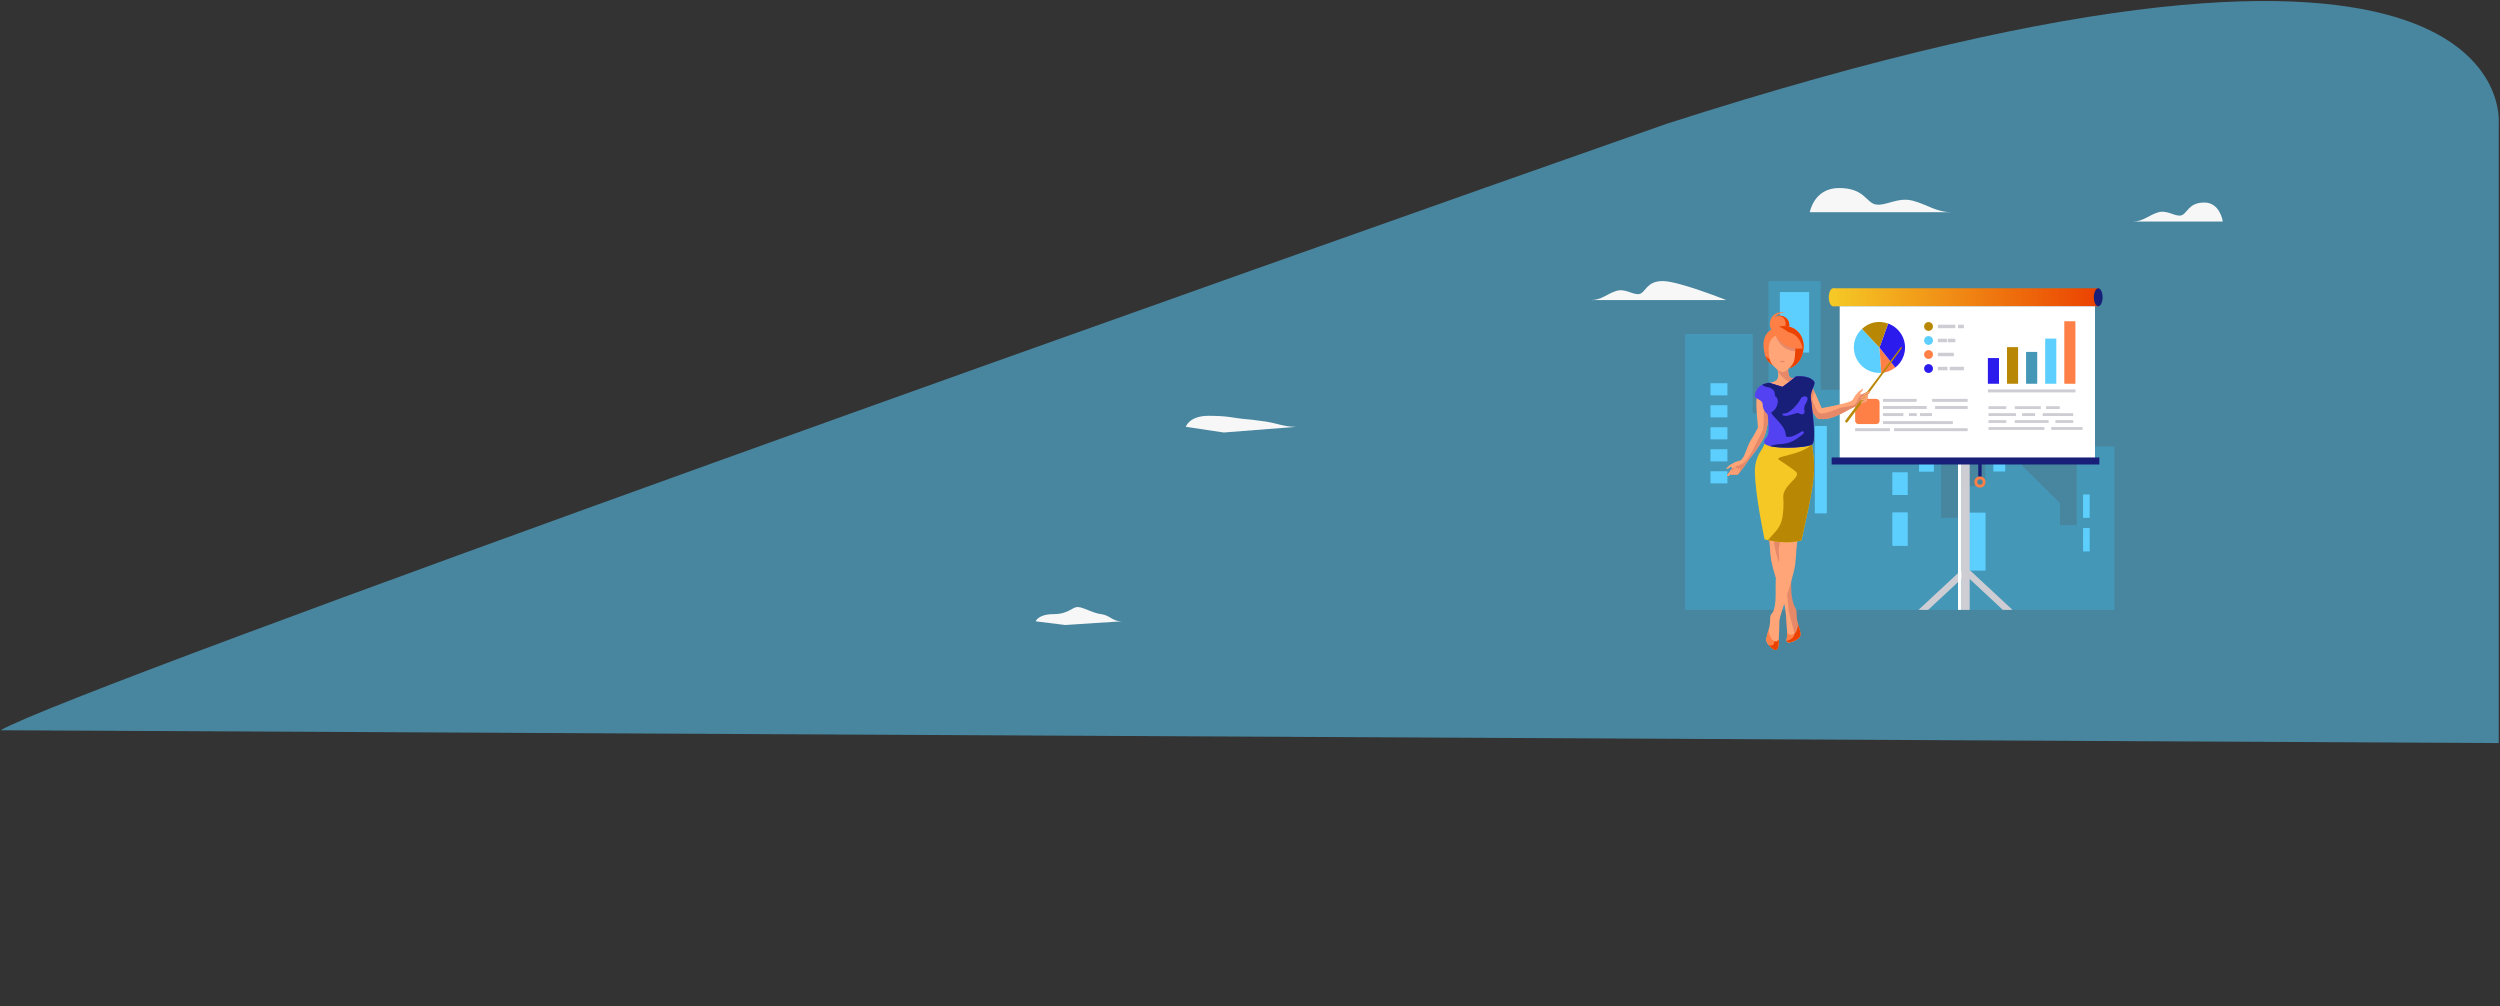 <svg width="1948" height="784" viewBox="0 0 1948 784" fill="none" xmlns="http://www.w3.org/2000/svg">
<rect x="0" y="0" width="1948" height="784" fill="#333333" stroke="none"/>
<path d="M1618.33 464.626C1618.33 469.015 1599.15 472.572 1575.49 472.572C1551.83 472.572 1532.65 469.015 1532.65 464.626C1532.65 460.237 1551.83 456.68 1575.49 456.68C1599.15 456.68 1618.33 460.237 1618.33 464.626Z" fill="#E6E8ED"/>
<path d="M1947 95.904V579.001L0.5 569.001C58.687 535.238 995 203.001 1298.5 96.501C1967.5 -118.5 1947 95.904 1947 95.904Z" fill="#5CCFFE" fill-opacity="0.53"/>
<path d="M840.11 473.016C835.343 472.662 833.031 478.545 820.795 478.545C808.933 478.545 807 484.126 807 484.126L829.994 487.001L874 484.126C866.546 484.126 864.994 479.431 858.029 478.545C851.065 477.659 844.875 473.371 840.11 473.016Z" fill="#F7F7F7"/>
<path d="M1295.56 219.001C1282.78 219.001 1282.28 228.155 1277.31 229.092C1272.33 230.028 1266.53 224.402 1259.26 226.745C1251.99 229.088 1247.78 233.787 1240 233.787H1345C1345 233.787 1307.95 219.001 1295.56 219.001Z" fill="#F7F7F7"/>
<path fill-rule="evenodd" clip-rule="evenodd" d="M1618.19 347.88V409.207H1605.13V391.997L1575.52 362.77V349.508H1569.68V324.15H1546.88V378.735H1526.43V403.457H1512.4V266.889H1468.56V346.627H1448.11V323.23H1436.42V303.726H1418.7V219.001H1377.98V322.01H1365.7V260.255H1313V475.231H1647.55V347.878L1618.19 347.88Z" fill="#4497B7"/>
<path d="M1409.68 227.576H1386.86V274.709H1409.68V227.576Z" fill="#5CCFFE"/>
<path d="M1486.52 368.001H1474.49V385.706H1486.52V368.001Z" fill="#5CCFFE"/>
<path d="M1486.52 399.229H1474.49V425.349H1486.52V399.229Z" fill="#5CCFFE"/>
<path d="M1485.19 274.709H1475.81V342.777H1485.19V274.709Z" fill="#5CCFFE"/>
<path d="M1423.47 331.95H1414.09V400.016H1423.47V331.95Z" fill="#5CCFFE"/>
<path d="M1547.14 399.447H1533.92V444.64H1547.14V399.447Z" fill="#5CCFFE"/>
<path d="M1506.87 306.702H1495.33V367.541H1506.87V306.702Z" fill="#5CCFFE"/>
<path d="M1562.49 330.794H1553.24V340.234H1562.49V330.794Z" fill="#5CCFFE"/>
<path d="M1562.49 357.966H1553.24V367.403H1562.49V357.966Z" fill="#5CCFFE"/>
<path d="M1562.49 344.758H1553.24V354.195H1562.49V344.758Z" fill="#5CCFFE"/>
<path d="M1628.26 385.284H1623.13V403.507H1628.26V385.284Z" fill="#5CCFFE"/>
<path d="M1628.26 411.457H1623.13V429.693H1628.26V411.457Z" fill="#5CCFFE"/>
<path d="M1345.99 367.2H1332.81V376.654H1345.99V367.2Z" fill="#5CCFFE"/>
<path d="M1345.99 350.053H1332.81V359.505H1345.99V350.053Z" fill="#5CCFFE"/>
<path d="M1345.99 332.903H1332.81V342.357H1345.99V332.903Z" fill="#5CCFFE"/>
<path d="M1345.99 315.756H1332.81V325.209H1345.99V315.756Z" fill="#5CCFFE"/>
<path d="M1345.99 298.608H1332.81V308.06H1345.99V298.608Z" fill="#5CCFFE"/>
<path d="M1432.97 146.516C1453.17 146.516 1453.96 158.167 1461.83 159.361C1469.69 160.555 1478.85 153.387 1490.35 156.374C1501.84 159.361 1508.48 165.335 1520.79 165.335H1410.2C1410.2 165.335 1413.39 146.516 1432.97 146.516Z" fill="#F7F7F7"/>
<path d="M1717.59 157.811C1704.81 157.811 1704.31 166.965 1699.34 167.902C1694.36 168.838 1688.56 163.212 1681.29 165.555C1674.02 167.898 1669.81 172.597 1662.03 172.597H1732C1732 172.597 1729.98 157.811 1717.59 157.811Z" fill="#F7F7F7"/>
<path d="M1502.41 475.23H1494.88L1527.76 444.64H1535.29L1502.41 475.23Z" fill="#CECDD3"/>
<path d="M1534.78 358.443H1528.28V475.23H1534.78V358.443Z" fill="#CECDD3"/>
<path d="M1525.68 475.23H1528.28V358.444H1525.68V475.23Z" fill="white"/>
<path d="M1560.64 475.23H1568.17L1535.29 444.64H1527.76L1560.64 475.23Z" fill="#CECDD3"/>
<path d="M1428.39 224.628V238.678H1634.93V224.635L1428.39 224.628Z" fill="url(#paint0_linear_108_2)"/>
<path d="M1544.08 357.966H1541.45V372.761H1544.08V357.966Z" fill="#181F79"/>
<path d="M1433.5 238.675V359.889H1632.42V238.675H1433.5Z" fill="white"/>
<path d="M1635.83 356.456H1427.23V361.928H1635.83V356.456Z" fill="#181F79"/>
<path d="M1542.76 371.239C1541.6 371.24 1540.49 371.699 1539.67 372.514C1538.85 373.33 1538.39 374.436 1538.39 375.589C1538.39 376.742 1538.85 377.848 1539.67 378.664C1540.49 379.479 1541.6 379.938 1542.76 379.94C1543.92 379.939 1545.04 379.48 1545.86 378.664C1546.68 377.848 1547.14 376.742 1547.14 375.589C1547.14 374.435 1546.68 373.329 1545.86 372.514C1545.04 371.698 1543.92 371.24 1542.76 371.239ZM1542.76 377.765C1542.18 377.765 1541.63 377.535 1541.22 377.127C1540.81 376.719 1540.58 376.166 1540.57 375.589C1540.58 375.012 1540.81 374.459 1541.22 374.051C1541.63 373.643 1542.18 373.413 1542.76 373.412C1543.34 373.413 1543.9 373.643 1544.31 374.051C1544.72 374.459 1544.95 375.012 1544.95 375.589C1544.95 376.166 1544.72 376.719 1544.31 377.127C1543.9 377.535 1543.34 377.765 1542.76 377.765V377.765Z" fill="#FE8046"/>
<path d="M1557.62 279.004H1548.95V299.022H1557.62V279.004Z" fill="#2B1BED"/>
<path d="M1572.51 270.488H1563.84V299.022H1572.51V270.488Z" fill="#B88704"/>
<path d="M1587.4 274.212H1578.72V299.022H1587.4V274.212Z" fill="#4497B7"/>
<path d="M1602.28 263.819H1593.61V299.022H1602.28V263.819Z" fill="#5CCFFE"/>
<path d="M1617.17 250.321H1608.5V299.021H1617.17V250.321Z" fill="#FE8046"/>
<path d="M1617.17 303.424H1548.95V305.775H1617.17V303.424Z" fill="#CECDD3"/>
<path d="M1450.84 256.303C1448.64 258.298 1446.94 260.77 1445.85 263.526C1444.77 266.282 1444.33 269.249 1444.58 272.198C1444.97 277.442 1447.43 282.321 1451.43 285.761C1455.43 289.202 1460.64 290.923 1465.91 290.545L1464.47 270.768L1450.84 256.303Z" fill="#5CCFFE"/>
<path d="M1465.91 290.545C1469.88 290.302 1473.68 288.841 1476.79 286.363L1464.47 270.768L1465.91 290.545Z" fill="#FE8046"/>
<path d="M1471.25 252.123L1464.47 270.767L1476.79 286.362C1479.76 284.099 1482 281.019 1483.23 277.503C1485.03 272.558 1484.77 267.106 1482.53 262.346C1480.28 257.587 1476.22 253.909 1471.25 252.123V252.123Z" fill="#2B1BED"/>
<path d="M1450.84 256.302L1464.47 270.767L1471.25 252.123C1463.91 249.488 1456.53 251.004 1450.84 256.302Z" fill="#B88704"/>
<path d="M1523.63 253.011H1509.96V255.737H1523.63V253.011Z" fill="#CECDD3"/>
<path d="M1530.29 253.011H1525.68V255.737H1530.29V253.011Z" fill="#CECDD3"/>
<path d="M1522.43 274.868H1509.96V277.594H1522.43V274.868Z" fill="#CECDD3"/>
<path d="M1530.29 285.8H1519.22V288.526H1530.29V285.8Z" fill="#CECDD3"/>
<path d="M1517.5 285.8H1509.96V288.526H1517.5V285.8Z" fill="#CECDD3"/>
<path d="M1517.27 263.944H1509.96V266.668H1517.27V263.944Z" fill="#CECDD3"/>
<path d="M1523.63 263.944H1517.9V266.668H1523.63V263.944Z" fill="#CECDD3"/>
<path d="M1502.71 250.942C1501.8 250.942 1500.92 251.304 1500.27 251.947C1499.63 252.591 1499.26 253.463 1499.26 254.373C1499.26 254.824 1499.35 255.271 1499.52 255.688C1499.7 256.105 1499.95 256.484 1500.27 256.803C1500.59 257.122 1500.97 257.375 1501.39 257.548C1501.81 257.721 1502.26 257.81 1502.71 257.81C1503.17 257.811 1503.62 257.722 1504.04 257.55C1504.46 257.377 1504.84 257.124 1505.16 256.805C1505.48 256.485 1505.74 256.106 1505.91 255.689C1506.08 255.272 1506.17 254.824 1506.17 254.373C1506.17 253.922 1506.08 253.475 1505.91 253.059C1505.73 252.642 1505.48 252.264 1505.16 251.945C1504.84 251.627 1504.45 251.374 1504.04 251.202C1503.62 251.03 1503.17 250.941 1502.71 250.942Z" fill="#B88704"/>
<path d="M1502.71 261.873C1501.8 261.873 1500.92 262.235 1500.27 262.878C1499.62 263.522 1499.26 264.395 1499.26 265.305C1499.26 266.215 1499.62 267.088 1500.27 267.732C1500.92 268.375 1501.8 268.737 1502.71 268.737C1503.17 268.738 1503.62 268.649 1504.04 268.477C1504.46 268.305 1504.84 268.052 1505.16 267.734C1505.48 267.415 1505.73 267.036 1505.91 266.62C1506.08 266.203 1506.17 265.756 1506.17 265.305C1506.17 264.854 1506.08 264.407 1505.91 263.991C1505.73 263.574 1505.48 263.195 1505.16 262.876C1504.84 262.558 1504.45 262.305 1504.04 262.133C1503.62 261.96 1503.17 261.872 1502.71 261.873V261.873Z" fill="#5CCFFE"/>
<path d="M1502.71 272.801C1501.8 272.801 1500.92 273.163 1500.27 273.806C1499.62 274.45 1499.26 275.323 1499.26 276.233C1499.26 276.683 1499.35 277.13 1499.52 277.546C1499.7 277.963 1499.95 278.341 1500.27 278.66C1500.59 278.979 1500.97 279.232 1501.39 279.404C1501.81 279.577 1502.26 279.665 1502.71 279.665C1503.17 279.666 1503.62 279.578 1504.04 279.406C1504.46 279.233 1504.84 278.981 1505.16 278.662C1505.48 278.343 1505.73 277.964 1505.91 277.548C1506.08 277.131 1506.17 276.684 1506.17 276.233C1506.17 275.782 1506.08 275.335 1505.91 274.918C1505.73 274.502 1505.48 274.123 1505.16 273.804C1504.84 273.486 1504.45 273.233 1504.04 273.061C1503.62 272.889 1503.17 272.8 1502.71 272.801V272.801Z" fill="#FE8046"/>
<path d="M1502.71 283.732C1502.26 283.732 1501.81 283.821 1501.39 283.993C1500.97 284.166 1500.59 284.419 1500.27 284.737C1499.95 285.056 1499.7 285.434 1499.52 285.851C1499.35 286.267 1499.26 286.714 1499.26 287.164C1499.26 288.074 1499.63 288.947 1500.27 289.59C1500.92 290.233 1501.8 290.595 1502.71 290.595C1503.17 290.596 1503.62 290.507 1504.04 290.335C1504.45 290.163 1504.84 289.911 1505.16 289.592C1505.48 289.273 1505.73 288.895 1505.91 288.478C1506.08 288.062 1506.17 287.615 1506.17 287.164C1506.17 286.713 1506.08 286.266 1505.91 285.85C1505.73 285.433 1505.48 285.054 1505.16 284.735C1504.84 284.417 1504.46 284.164 1504.04 283.992C1503.62 283.82 1503.17 283.732 1502.71 283.732V283.732Z" fill="#2B1BED"/>
<path d="M1462.03 310.815H1448.07C1446.67 310.815 1445.53 311.944 1445.53 313.338V327.902C1445.53 329.296 1446.67 330.425 1448.07 330.425H1462.03C1463.43 330.425 1464.56 329.296 1464.56 327.902V313.338C1464.56 311.944 1463.43 310.815 1462.03 310.815Z" fill="#FE8046"/>
<path d="M1493.49 310.815H1467.2V313.123H1493.49V310.815Z" fill="#CECDD3"/>
<path d="M1533.21 310.815H1505.52V313.123H1533.21V310.815Z" fill="#CECDD3"/>
<path d="M1501.28 316.354H1467.2V318.659H1501.28V316.354Z" fill="#CECDD3"/>
<path d="M1493.55 321.89H1487.41V324.194H1493.55V321.89Z" fill="#CECDD3"/>
<path d="M1505.37 321.89H1496.02V324.194H1505.37V321.89Z" fill="#CECDD3"/>
<path d="M1533.21 316.354H1507.84V318.659H1533.21V316.354Z" fill="#CECDD3"/>
<path d="M1483.12 321.888H1467.2V324.196H1483.12V321.888Z" fill="#CECDD3"/>
<path d="M1521.67 328.117H1467.2V330.425H1521.67V328.117Z" fill="#CECDD3"/>
<path d="M1533.21 333.654H1475.84V335.962H1533.21V333.654Z" fill="#CECDD3"/>
<path d="M1472.63 333.654H1445.53V335.961H1472.63V333.654Z" fill="#CECDD3"/>
<path d="M1563.3 316.519H1549.43V318.713H1563.3V316.519Z" fill="#CECDD3"/>
<path d="M1570.84 321.944H1549.43V324.139H1570.84V321.944Z" fill="#CECDD3"/>
<path d="M1590.22 316.519H1569.91V318.713H1590.22V316.519Z" fill="#CECDD3"/>
<path d="M1604.95 316.519H1594.27V318.713H1604.95V316.519Z" fill="#CECDD3"/>
<path d="M1615.46 321.944H1591.67V324.139H1615.46V321.944Z" fill="#CECDD3"/>
<path d="M1563.3 327.355H1549.43V329.549H1563.3V327.355Z" fill="#CECDD3"/>
<path d="M1593.01 332.78H1549.43V334.975H1593.01V332.78Z" fill="#CECDD3"/>
<path d="M1596.32 327.355H1569.91V329.549H1596.32V327.355Z" fill="#CECDD3"/>
<path d="M1615.46 327.355H1601.6V329.549H1615.46V327.355Z" fill="#CECDD3"/>
<path d="M1622.73 332.78H1598.29V334.975H1622.73V332.78Z" fill="#CECDD3"/>
<path d="M1585.72 321.944H1575.6V324.139H1585.72V321.944Z" fill="#CECDD3"/>
<path d="M1634.93 224.628C1633.05 224.628 1631.53 227.773 1631.53 231.65C1631.53 235.527 1633.05 238.672 1634.93 238.672C1636.81 238.672 1638.34 235.529 1638.34 231.65C1638.34 227.77 1636.81 224.628 1634.93 224.628Z" fill="#181F79"/>
<path d="M1428.39 224.628C1426.51 224.628 1424.98 227.773 1424.98 231.65C1424.98 235.527 1426.51 238.672 1428.39 238.672C1430.27 238.672 1431.79 235.529 1431.79 231.65C1431.79 227.77 1430.27 224.628 1428.39 224.628Z" fill="#F5C825"/>
<path fill-rule="evenodd" clip-rule="evenodd" d="M1386.89 245.949C1385.92 245.949 1384.97 246.137 1384.08 246.504C1383.18 246.871 1382.37 247.409 1381.69 248.087C1381.01 248.765 1380.47 249.57 1380.1 250.457C1379.73 251.343 1379.54 252.292 1379.54 253.252C1379.54 254.211 1379.73 255.16 1380.1 256.047C1380.47 256.933 1381.01 257.738 1381.69 258.416C1382.37 259.094 1383.18 259.632 1384.07 259.999C1384.97 260.366 1385.92 260.555 1386.89 260.555C1387.85 260.555 1388.81 260.366 1389.7 260C1390.59 259.633 1391.4 259.095 1392.08 258.417C1392.76 257.739 1393.31 256.933 1393.68 256.047C1394.04 255.161 1394.23 254.211 1394.23 253.252C1394.23 251.315 1393.46 249.457 1392.08 248.088C1390.7 246.718 1388.84 245.949 1386.89 245.949V245.949Z" fill="#FE8046"/>
<path fill-rule="evenodd" clip-rule="evenodd" d="M1386.89 245.949C1386.07 245.958 1385.26 246.103 1384.5 246.378C1384.89 246.301 1385.3 246.262 1385.7 246.259C1393.25 246.259 1393.24 257.902 1385.7 257.902C1380.85 257.902 1379.14 253.111 1380.52 249.673C1379.89 250.761 1379.55 251.994 1379.54 253.252C1379.54 254.211 1379.73 255.16 1380.1 256.047C1380.47 256.933 1381.01 257.738 1381.69 258.416C1382.37 259.094 1383.18 259.632 1384.07 259.999C1384.97 260.366 1385.92 260.555 1386.89 260.555C1387.85 260.555 1388.81 260.366 1389.7 260C1390.59 259.633 1391.4 259.095 1392.08 258.417C1392.76 257.739 1393.31 256.933 1393.68 256.047C1394.04 255.161 1394.23 254.211 1394.23 253.252C1394.23 251.315 1393.46 249.457 1392.08 248.088C1390.7 246.718 1388.84 245.949 1386.89 245.949V245.949Z" fill="#EB4201"/>
<path fill-rule="evenodd" clip-rule="evenodd" d="M1383.5 244.46C1381.44 245.662 1379.95 247.629 1379.35 249.927C1378.75 252.225 1379.09 254.665 1380.3 256.712C1380.98 257.872 1381.92 258.863 1383.05 259.612C1384.17 260.361 1385.45 260.847 1386.79 261.035C1384.88 260.313 1383.28 258.966 1382.25 257.217C1381.04 255.17 1380.7 252.729 1381.3 250.431C1381.9 248.133 1383.39 246.167 1385.45 244.964C1387.21 243.935 1389.27 243.533 1391.29 243.826C1390.03 243.342 1388.67 243.148 1387.32 243.257C1385.97 243.367 1384.67 243.778 1383.5 244.46V244.46Z" fill="#FE8046"/>
<path fill-rule="evenodd" clip-rule="evenodd" d="M1369.84 333.157C1368.3 335.655 1367.22 338.322 1365.63 340.725C1360.9 347.834 1360.36 354.129 1357.44 357.555C1356.85 358.399 1355.94 358.977 1354.92 359.163C1352.66 359.562 1350.61 360.767 1349.17 362.553C1347.79 364.113 1350.57 363.575 1349.18 365.635C1348.36 366.851 1345.56 370.132 1345.9 370.606C1346.6 371.571 1347.47 370.593 1348.42 369.416C1348.5 369.586 1348.63 369.733 1348.78 369.842C1348.94 369.952 1349.12 370.02 1349.31 370.04C1349.5 370.061 1349.69 370.033 1349.86 369.96C1350.04 369.887 1350.19 369.771 1350.31 369.622C1350.46 369.769 1350.64 369.883 1350.84 369.957C1351.03 370.031 1351.24 370.064 1351.45 370.053C1351.66 370.042 1351.87 369.988 1352.05 369.894C1352.24 369.8 1352.41 369.668 1352.54 369.507C1353.51 370.29 1354.39 369.859 1355.25 368.48C1356.17 367.008 1358.09 365.014 1360.66 361.085C1364.02 355.937 1367.02 353.114 1369.33 349.351C1371.34 346.068 1374.7 341.959 1376.07 336.004C1376.32 334.903 1370.47 333.498 1369.84 333.157Z" fill="#FFA578"/>
<path fill-rule="evenodd" clip-rule="evenodd" d="M1373.8 334.484C1372.6 337.76 1370.69 340.707 1369.16 343.985C1367.62 347.298 1366.21 349.772 1364.45 352.991C1361.62 358.16 1358.84 362.06 1353.12 362.997C1352.21 364.072 1350.92 364.761 1349.52 364.923C1349.45 365.178 1349.33 365.418 1349.18 365.633C1348.36 366.85 1345.56 370.131 1345.9 370.605C1346.6 371.57 1347.47 370.592 1348.42 369.415C1348.5 369.585 1348.63 369.732 1348.78 369.841C1348.94 369.95 1349.12 370.019 1349.31 370.039C1349.5 370.06 1349.69 370.032 1349.86 369.959C1350.04 369.886 1350.19 369.769 1350.31 369.621C1350.46 369.767 1350.64 369.881 1350.84 369.955C1351.03 370.03 1351.24 370.062 1351.45 370.051C1351.66 370.041 1351.87 369.986 1352.05 369.892C1352.24 369.799 1352.41 369.667 1352.54 369.506C1353.51 370.288 1354.39 369.858 1355.25 368.479C1356.17 367.007 1358.09 365.013 1360.66 361.084C1364.02 355.936 1367.02 353.113 1369.33 349.35C1371.34 346.067 1374.7 341.958 1376.07 336.002C1376.18 335.515 1375.1 334.971 1373.8 334.484Z" fill="#E68969"/>
<path fill-rule="evenodd" clip-rule="evenodd" d="M1344.85 364.956C1345.87 365.602 1347.12 365.309 1348.18 364.02C1349.32 363.867 1350.39 363.359 1351.23 362.568L1352.25 360.046L1347.87 362.282C1346.97 363.294 1345.96 364.192 1344.85 364.956V364.956Z" fill="#FFA578"/>
<path fill-rule="evenodd" clip-rule="evenodd" d="M1348.7 366.573C1347.87 367.531 1347.09 368.533 1346.37 369.573C1345.98 370.118 1346.02 370.623 1346.31 370.775C1346.61 370.928 1346.97 370.978 1347.48 370.321C1348.29 369.274 1349.02 368.165 1349.66 367.004C1350.21 366.031 1349.74 365.349 1348.7 366.573Z" fill="#FFA578"/>
<path fill-rule="evenodd" clip-rule="evenodd" d="M1351.6 364.748C1350.59 366.116 1349.82 367.48 1348.83 368.841C1348.43 369.384 1348.67 369.649 1349 369.795C1349.33 369.936 1349.72 369.979 1350.18 369.287C1351.06 367.948 1351.85 366.551 1352.54 365.104C1353 364.087 1352.55 363.453 1351.6 364.748Z" fill="#FFA578"/>
<path fill-rule="evenodd" clip-rule="evenodd" d="M1353.06 365.187C1352.21 366.452 1351.65 367.639 1350.81 368.901C1350.48 369.4 1350.8 369.694 1351.12 369.84C1351.44 369.981 1351.82 370.032 1352.2 369.39C1352.93 368.147 1353.57 366.849 1354.1 365.509C1354.46 364.558 1353.86 363.991 1353.06 365.187Z" fill="#FFA578"/>
<path fill-rule="evenodd" clip-rule="evenodd" d="M1354.94 365.555C1354.09 366.82 1353.71 367.476 1352.87 368.735C1352.54 369.234 1352.8 369.491 1353.12 369.637C1353.44 369.778 1353.81 369.828 1354.19 369.185C1354.85 368.147 1355.4 367.052 1355.86 365.914C1356.22 364.967 1355.74 364.359 1354.94 365.555Z" fill="#FFA578"/>
<path fill-rule="evenodd" clip-rule="evenodd" d="M1386.12 254.54C1370.52 257.969 1374.3 271.954 1375.04 275.645C1376.48 282.883 1383.11 287.164 1391.66 287.164C1402.93 287.164 1409.22 270.476 1402.84 260.812C1397.98 253.47 1390.53 253.569 1386.12 254.54Z" fill="#FE8046"/>
<path fill-rule="evenodd" clip-rule="evenodd" d="M1386.12 254.54C1386.02 254.561 1385.94 254.588 1385.84 254.61C1386.04 254.646 1386.24 254.677 1386.43 254.721C1387.73 255.05 1388.95 255.648 1390.01 256.476C1392.87 257.807 1395.1 260.179 1396.26 263.101C1397.45 265.825 1397.69 268.866 1396.95 271.744C1396.17 274.911 1393.7 277.635 1390.88 279.204C1387.97 280.824 1384.23 281.74 1380.96 280.663C1379.01 280.035 1377.23 278.97 1375.75 277.55C1375.65 277.452 1375.56 277.32 1375.46 277.213C1377.49 283.493 1383.75 287.163 1391.66 287.163C1402.92 287.163 1409.22 270.475 1402.84 260.81C1397.98 253.47 1390.53 253.569 1386.12 254.54Z" fill="#EB4201"/>
<path fill-rule="evenodd" clip-rule="evenodd" d="M1399.57 475.075C1399.08 473.674 1398.09 472.533 1397.15 469.285C1394.27 459.336 1397.06 451.359 1394.43 438.306C1393.91 435.748 1392.56 433.47 1392.85 430.501C1392.95 427.709 1393.38 425.542 1393.23 423.393C1393.08 421.345 1392.38 419.308 1392.18 416.837C1391.19 404.402 1391.5 389.288 1391.97 377.359L1371.93 367.312C1372.31 379.659 1377.02 410.316 1377.27 411.641C1379.5 423.073 1378.68 424.912 1379.92 434.65C1381.24 444.922 1387.76 461.057 1390.66 471.866C1391.66 475.602 1392.74 492.64 1392.54 495.636C1392.42 497.529 1391.12 500.592 1393.78 500.592C1396.01 500.592 1401.99 498.097 1402.76 495.523C1403.57 492.806 1401.19 487.887 1400.3 483.027C1399.61 479.273 1400.23 476.966 1399.57 475.075Z" fill="#E68969"/>
<path fill-rule="evenodd" clip-rule="evenodd" d="M1386.09 438.439C1382.9 428.337 1380.55 418.028 1383.03 407.616C1385.64 396.626 1383.6 385.287 1385.63 374.179L1371.93 367.312C1372.31 379.659 1377.02 410.316 1377.28 411.641C1379.5 423.073 1378.68 424.912 1379.92 434.65C1381.24 444.922 1387.76 461.057 1390.66 471.866C1391.66 475.602 1392.74 492.64 1392.54 495.636C1392.42 497.529 1391.12 500.592 1393.78 500.592C1394.9 500.592 1396.96 499.964 1398.84 499.013C1398.51 489.854 1393.68 480.621 1393.25 471.433C1392.68 459.49 1389.67 449.745 1386.09 438.439Z" fill="#FFA578"/>
<path fill-rule="evenodd" clip-rule="evenodd" d="M1401.14 486.993C1400.78 488.989 1400.28 491.306 1399 493.057C1397.03 495.737 1392.96 494.642 1392.53 492.603C1392.57 493.994 1392.58 495.069 1392.54 495.638C1392.42 497.53 1391.12 500.594 1393.78 500.594C1396.02 500.594 1401.99 498.099 1402.76 495.524C1403.37 493.503 1402.21 490.266 1401.2 486.741C1401.18 486.827 1401.15 486.905 1401.14 486.993Z" fill="#FE8046"/>
<path fill-rule="evenodd" clip-rule="evenodd" d="M1401.14 486.993C1400.78 488.989 1400.28 491.306 1399 493.057C1398.82 493.296 1398.6 493.51 1398.37 493.695C1398.36 493.897 1398.33 494.097 1398.28 494.291C1397.16 498.203 1393.1 499.315 1392.15 499.155C1392.22 499.983 1392.61 500.596 1393.78 500.596C1396.01 500.596 1401.99 498.101 1402.76 495.526C1403.37 493.505 1402.2 490.269 1401.2 486.744C1401.18 486.827 1401.15 486.906 1401.14 486.993Z" fill="#EB4201"/>
<path fill-rule="evenodd" clip-rule="evenodd" d="M1398.35 294.341C1392.37 295.973 1393.71 289.383 1392.93 283.619L1384.81 286.463C1385.82 291.881 1386.59 295.725 1382.19 297.422C1379.65 298.401 1375.3 299.113 1373.33 300.104C1365.42 304.09 1369.78 327.299 1369.78 333.591L1376.07 336.004C1377.61 330.703 1378.11 324.901 1378.11 318.466L1404.42 315.024L1402.25 306.161L1411.12 303.025C1408.89 293.722 1405.48 292.396 1398.35 294.341Z" fill="#FFA578"/>
<path fill-rule="evenodd" clip-rule="evenodd" d="M1400.44 301.111C1400.44 301.111 1411.94 321.663 1415.79 325.643L1420.5 320.302C1418.48 316.483 1414.04 303.611 1408.9 296.61L1400.44 301.111Z" fill="#FFA578"/>
<path fill-rule="evenodd" clip-rule="evenodd" d="M1416.58 321.051C1413.97 317.133 1411.74 311.107 1411.98 310.366C1412.45 308.918 1413.85 305.572 1413.23 303.98C1411.6 299.796 1405.83 302.183 1404.69 299.228C1404.64 299.118 1404.63 299.011 1404.59 298.902L1400.44 301.111C1400.44 301.111 1411.94 321.665 1415.79 325.643L1418.41 322.672C1417.66 322.313 1417.02 321.751 1416.58 321.051V321.051Z" fill="#E68969"/>
<path fill-rule="evenodd" clip-rule="evenodd" d="M1451.25 307.085C1448.94 308.022 1450.03 305.425 1448.22 306.454C1446.2 307.539 1444.61 309.276 1443.72 311.378C1442.76 313.559 1429.77 316.032 1421.47 317.601C1418.63 318.138 1417.36 319.452 1416.04 322.074C1415.72 322.714 1414.76 325.867 1416.91 326.284C1427.33 328.314 1438.72 319.594 1444.47 317.349C1448.85 315.637 1451.2 314.169 1452.84 313.567C1454.37 313.004 1454.97 312.237 1454.4 311.138C1454.58 311.04 1454.74 310.905 1454.88 310.741C1455.01 310.577 1455.1 310.388 1455.15 310.185C1455.21 309.983 1455.22 309.772 1455.18 309.566C1455.15 309.359 1455.07 309.162 1454.96 308.987C1455.13 308.902 1455.27 308.776 1455.38 308.62C1455.49 308.464 1455.55 308.283 1455.57 308.095C1455.59 307.907 1455.56 307.717 1455.48 307.544C1455.41 307.371 1455.29 307.22 1455.13 307.106C1456.48 306.421 1457.62 305.761 1456.81 304.888C1456.41 304.461 1452.62 306.531 1451.25 307.085Z" fill="#FFA578"/>
<path fill-rule="evenodd" clip-rule="evenodd" d="M1451.25 307.085C1450.87 307.302 1450.51 307.562 1450.18 307.858C1449.17 308.655 1448.37 309.698 1447.88 310.887C1447.07 312.807 1446.08 314.898 1444.85 315.422C1441 317.058 1436.13 316.735 1432.26 318.317C1428.43 319.888 1424.77 321.477 1420.64 322.133C1419.93 322.267 1419.19 322.238 1418.5 322.048C1417.8 321.858 1417.15 321.512 1416.61 321.036C1416.42 321.359 1416.23 321.701 1416.04 322.074C1415.72 322.714 1414.76 325.865 1416.91 326.284C1427.32 328.314 1438.71 319.594 1444.46 317.349C1446.23 316.659 1446.93 315.63 1448.12 315.059C1449.88 314.215 1451.86 313.926 1452.84 313.567C1454.37 313.004 1454.97 312.237 1454.39 311.138C1454.58 311.04 1454.74 310.905 1454.87 310.741C1455 310.577 1455.1 310.388 1455.15 310.186C1455.2 309.983 1455.21 309.772 1455.18 309.566C1455.15 309.359 1455.07 309.162 1454.95 308.987C1455.13 308.902 1455.27 308.776 1455.38 308.62C1455.49 308.464 1455.55 308.283 1455.57 308.095C1455.59 307.907 1455.56 307.717 1455.48 307.544C1455.4 307.371 1455.28 307.22 1455.13 307.106C1456.48 306.419 1457.62 305.761 1456.81 304.888C1456.41 304.461 1452.62 306.529 1451.25 307.085Z" fill="#E68969"/>
<path fill-rule="evenodd" clip-rule="evenodd" d="M1448.22 305.132L1445.13 308.952L1448.23 308.465C1448.96 307.95 1449.46 307.023 1449.87 305.785C1451.35 305.015 1451.88 303.857 1451.46 302.73C1450.48 303.659 1449.39 304.466 1448.22 305.132Z" fill="#FFA578"/>
<path d="M1481.04 270.691L1438.08 327.449C1437.87 327.677 1437.76 327.976 1437.77 328.284C1437.78 328.591 1437.91 328.882 1438.14 329.094C1438.4 329.251 1438.72 329.297 1439.02 329.223C1439.32 329.149 1439.58 328.961 1439.74 328.7C1439.74 328.695 1439.75 328.685 1439.75 328.682L1481.86 271.295C1481.96 271.182 1482.01 271.035 1482 270.885C1481.99 270.735 1481.93 270.594 1481.81 270.493C1481.68 270.421 1481.53 270.401 1481.39 270.438C1481.24 270.474 1481.12 270.565 1481.04 270.691V270.691Z" fill="#B88704"/>
<path fill-rule="evenodd" clip-rule="evenodd" d="M1398.35 294.341C1392.37 295.973 1393.71 289.383 1392.93 283.619L1384.81 286.463C1385.01 287.522 1385.19 288.519 1385.33 289.453C1387.53 292.737 1391.89 297.82 1395.73 297.35C1397.81 297.097 1399.7 294.722 1402.1 294.432C1403.81 294.243 1405.53 294.404 1407.17 294.906C1405.08 293.2 1402.28 293.268 1398.35 294.341Z" fill="#E68969"/>
<path fill-rule="evenodd" clip-rule="evenodd" d="M1374.58 319.268C1374.49 320.561 1374.4 321.884 1374.36 323.259C1374.25 327.251 1374.54 331.379 1373.58 335.046L1376.07 336C1377.29 331.503 1377.95 326.873 1378.04 322.215C1377.02 321.85 1374.8 319.643 1374.58 319.268Z" fill="#E68969"/>
<path fill-rule="evenodd" clip-rule="evenodd" d="M1393.44 261.501C1391.65 260.604 1389.34 260.287 1386.39 260.802C1379.3 262.05 1377.71 268.121 1378.18 274.143C1378.45 277.536 1378.66 280.479 1380.25 283.142C1381.02 284.405 1385.71 289.845 1389.04 289.845C1392.67 289.827 1397.03 283.757 1397.67 282.076C1398.39 280.18 1398.67 277.835 1398.79 274.359C1398.81 274.109 1398.81 273.876 1398.81 273.644C1398.86 268.388 1397.45 263.48 1393.44 261.501Z" fill="#FFA578"/>
<path fill-rule="evenodd" clip-rule="evenodd" d="M1393.44 261.5C1390.99 260.786 1387.87 260.82 1383.9 262.134C1383.9 262.134 1387.16 273.079 1398.81 273.644C1398.86 268.388 1397.45 263.48 1393.44 261.5Z" fill="#E68969"/>
<path fill-rule="evenodd" clip-rule="evenodd" d="M1392.41 359.755C1386.03 372.827 1387.43 381.105 1387.63 398.559C1387.76 410.111 1387.66 413.263 1387.03 421.214C1386.83 423.686 1386.13 425.721 1385.99 427.771C1385.84 429.92 1386.26 432.087 1386.36 434.879C1386.65 437.848 1385.3 440.126 1384.79 442.684C1382.15 455.735 1385.07 465.143 1382.19 475.092C1381.25 478.339 1380.13 478.05 1379.65 479.453C1378.99 481.342 1379.6 483.65 1378.91 487.406C1378.02 492.264 1375.59 497.2 1376.45 499.902C1377.01 501.635 1381.18 506.431 1383.41 506.431C1386 506.431 1385.77 501.908 1385.99 500.023C1386.21 498.181 1386.44 484.505 1386.53 483.433C1386.84 479.481 1397.43 450.481 1398.75 440.208C1399.99 430.471 1399.35 425.949 1401.57 414.519C1404.54 399.216 1406.86 385.208 1407.28 371.689L1405.71 359.802L1392.41 359.755Z" fill="#FFA578"/>
<path fill-rule="evenodd" clip-rule="evenodd" d="M1383.94 499.918C1379.34 499.918 1378.12 491.893 1377.97 491.249C1376.96 494.728 1375.82 497.918 1376.45 499.902C1377.01 501.635 1381.18 506.431 1383.41 506.431C1386 506.431 1385.77 501.907 1385.99 500.023C1386.03 499.737 1386.06 499.14 1386.09 498.371C1385.48 498.919 1384.85 499.918 1383.94 499.918Z" fill="#FE8046"/>
<path fill-rule="evenodd" clip-rule="evenodd" d="M1383.94 499.918C1383.43 499.917 1382.92 499.81 1382.46 499.602C1382.52 500.136 1382.5 500.674 1382.42 501.204C1382.21 502.552 1380.53 503.259 1379.33 502.947C1378.91 502.833 1378.51 502.682 1378.12 502.495C1379.68 504.394 1381.96 506.432 1383.41 506.432C1386 506.432 1385.77 501.908 1386 500.024C1386.03 499.738 1386.06 499.141 1386.09 498.372C1385.48 498.919 1384.85 499.918 1383.94 499.918Z" fill="#EB4201"/>
<path fill-rule="evenodd" clip-rule="evenodd" d="M1411.88 345.857C1407.89 346.874 1383.81 350.675 1375 345.622C1374.33 349.453 1367.39 354.778 1367.39 366.944C1367.39 384.686 1374.94 420.286 1374.94 420.286C1374.94 420.286 1391.77 424.925 1403.69 420.975C1408.51 397.921 1415.14 373.888 1413.17 356.456C1413.11 355.934 1411.97 346.416 1411.88 345.857Z" fill="#F5C825"/>
<path fill-rule="evenodd" clip-rule="evenodd" d="M1411.91 346.071C1411.84 346.144 1411.8 346.221 1411.73 346.293C1403.34 354.84 1381.88 355.398 1386.12 358.219C1388.05 359.505 1397.16 365.526 1399.36 367.542C1404.11 371.88 1388.63 377.867 1389.55 387.985C1389.98 392.686 1389.61 400.903 1388.35 405.45C1386.4 412.439 1382.07 415.374 1377.58 420.908C1382.78 422.024 1394.65 423.97 1403.69 420.973C1408.5 397.919 1415.14 373.886 1413.17 356.454C1413.11 355.968 1412.11 347.596 1411.91 346.071Z" fill="#B88704"/>
<path fill-rule="evenodd" clip-rule="evenodd" d="M1413.18 296.8C1408.79 292.018 1399.33 293.317 1399.33 293.317C1395.8 296.495 1388.87 301.408 1388.87 301.408L1378.7 298.252C1378.7 298.252 1368.58 298.609 1367.36 308.061C1366.95 311.229 1373.48 310.816 1373.48 315.351C1373.52 316.781 1373.88 318.185 1374.54 319.459C1375.19 320.734 1376.12 321.847 1377.26 322.719C1377.97 327.118 1378.23 331.575 1378.05 336.025C1377.71 342.022 1374.08 341.535 1374.65 344.881C1375.62 350.579 1409.43 349.4 1412.26 346.059C1415.26 342.524 1412.31 321.418 1411.02 310.345C1410.25 303.774 1415.68 299.518 1413.18 296.8Z" fill="#5342F2"/>
<path fill-rule="evenodd" clip-rule="evenodd" d="M1413.18 296.8C1408.79 292.018 1399.33 293.317 1399.33 293.317C1395.8 296.495 1388.87 301.408 1388.87 301.408L1378.7 298.252C1376.69 298.407 1374.73 298.969 1372.94 299.904C1373.75 300.213 1375.45 301.497 1377.06 301.636C1379.97 301.887 1383.22 304.066 1382.91 307.457C1382.95 308.056 1383.18 308.627 1383.57 309.083C1387.06 311.208 1384.73 319.05 1380.61 321.008C1377.8 322.344 1391.48 330.813 1391.48 339.04C1391.48 342.533 1399.8 339.066 1402.64 336.911C1405.21 334.962 1406.93 336.8 1404.39 338.719C1399.68 342.297 1394.99 345.959 1386.47 346.073C1383.98 346.197 1381.53 346.73 1379.21 347.65C1388.74 349.968 1410.04 348.681 1412.26 346.059C1415.26 342.524 1412.31 321.418 1411.02 310.345C1410.25 303.774 1415.68 299.518 1413.18 296.8ZM1407.53 313.566C1406.4 315.216 1405.46 317.529 1405.97 319.544C1406.75 322.666 1404.37 323.765 1401.66 322.009C1400.11 320.999 1394.02 324.595 1390.47 323.999C1387.29 323.465 1389.47 321.928 1390.59 322.079C1394.2 322.563 1401.55 314.295 1403.05 310.769C1403.84 308.917 1406.89 308.244 1407.96 309.456C1408.92 310.122 1408.38 312.315 1407.53 313.566Z" fill="#181F79"/>
<path fill-rule="evenodd" clip-rule="evenodd" d="M1387 281.619C1386.74 281.971 1387.46 282.166 1387.82 282.191C1388.02 282.21 1388.22 282.242 1388.41 282.288C1388.72 282.36 1389.04 282.36 1389.34 282.288C1389.54 282.242 1389.74 282.21 1389.94 282.191C1390.3 282.166 1390.93 282.022 1390.75 281.619C1390.68 281.453 1389.74 281.065 1388.78 281.07C1388.14 281.025 1387.5 281.221 1387 281.619V281.619Z" fill="#E68969"/>
<path fill-rule="evenodd" clip-rule="evenodd" d="M1455.99 305.099C1454.84 305.646 1453.72 306.254 1452.64 306.921C1451.26 307.753 1451.86 308.318 1452.91 307.93C1454.17 307.486 1455.38 306.944 1456.55 306.309C1457.29 305.914 1457.29 305.542 1457.19 305.237C1457.08 304.92 1456.59 304.8 1455.99 305.099Z" fill="#FFA578"/>
<path fill-rule="evenodd" clip-rule="evenodd" d="M1454.87 307.4C1453.36 308.162 1451.89 308.701 1450.37 309.476C1448.93 310.205 1449.49 310.751 1450.57 310.452C1452.12 310.004 1453.63 309.45 1455.1 308.792C1455.86 308.451 1455.88 308.06 1455.79 307.723C1455.7 307.379 1455.47 307.1 1454.87 307.4Z" fill="#FFA578"/>
<path fill-rule="evenodd" clip-rule="evenodd" d="M1454.62 309.357C1453.23 309.979 1451.96 310.35 1450.57 310.98C1449.26 311.577 1449.73 312.255 1450.73 312.052C1452.14 311.738 1453.53 311.317 1454.88 310.792C1455.58 310.52 1455.59 310.142 1455.5 309.81C1455.41 309.469 1455.16 309.11 1454.62 309.357Z" fill="#FFA578"/>
<path fill-rule="evenodd" clip-rule="evenodd" d="M1454.13 311.36C1452.75 311.984 1452.04 312.252 1450.65 312.884C1449.33 313.482 1449.86 314.048 1450.86 313.845C1452.06 313.577 1453.24 313.202 1454.37 312.725C1455.07 312.454 1455.08 312.075 1454.98 311.744C1454.89 311.403 1454.68 311.115 1454.13 311.36Z" fill="#FFA578"/>
<path fill-rule="evenodd" clip-rule="evenodd" d="M1382.85 259.615C1382.85 259.615 1387.47 273.283 1404.52 271.542C1404.52 271.542 1402.5 253.868 1382.85 259.615Z" fill="#FE8046"/>
<path d="M968.018 326.341C961.899 325.796 957.414 324.001 941.707 324.001C926.481 324.001 924 332.581 924 332.581L953.515 337.001L1010 332.581C1000.43 332.581 995.267 329.857 986.327 328.495C977.387 327.133 974.134 326.886 968.018 326.341Z" fill="#F7F7F7"/>
<defs>
<linearGradient id="paint0_linear_108_2" x1="1428.39" y1="231.653" x2="1634.93" y2="231.653" gradientUnits="userSpaceOnUse">
<stop stop-color="#F5C825"/>
<stop offset="1" stop-color="#EB4201"/>
</linearGradient>
</defs>
</svg>
